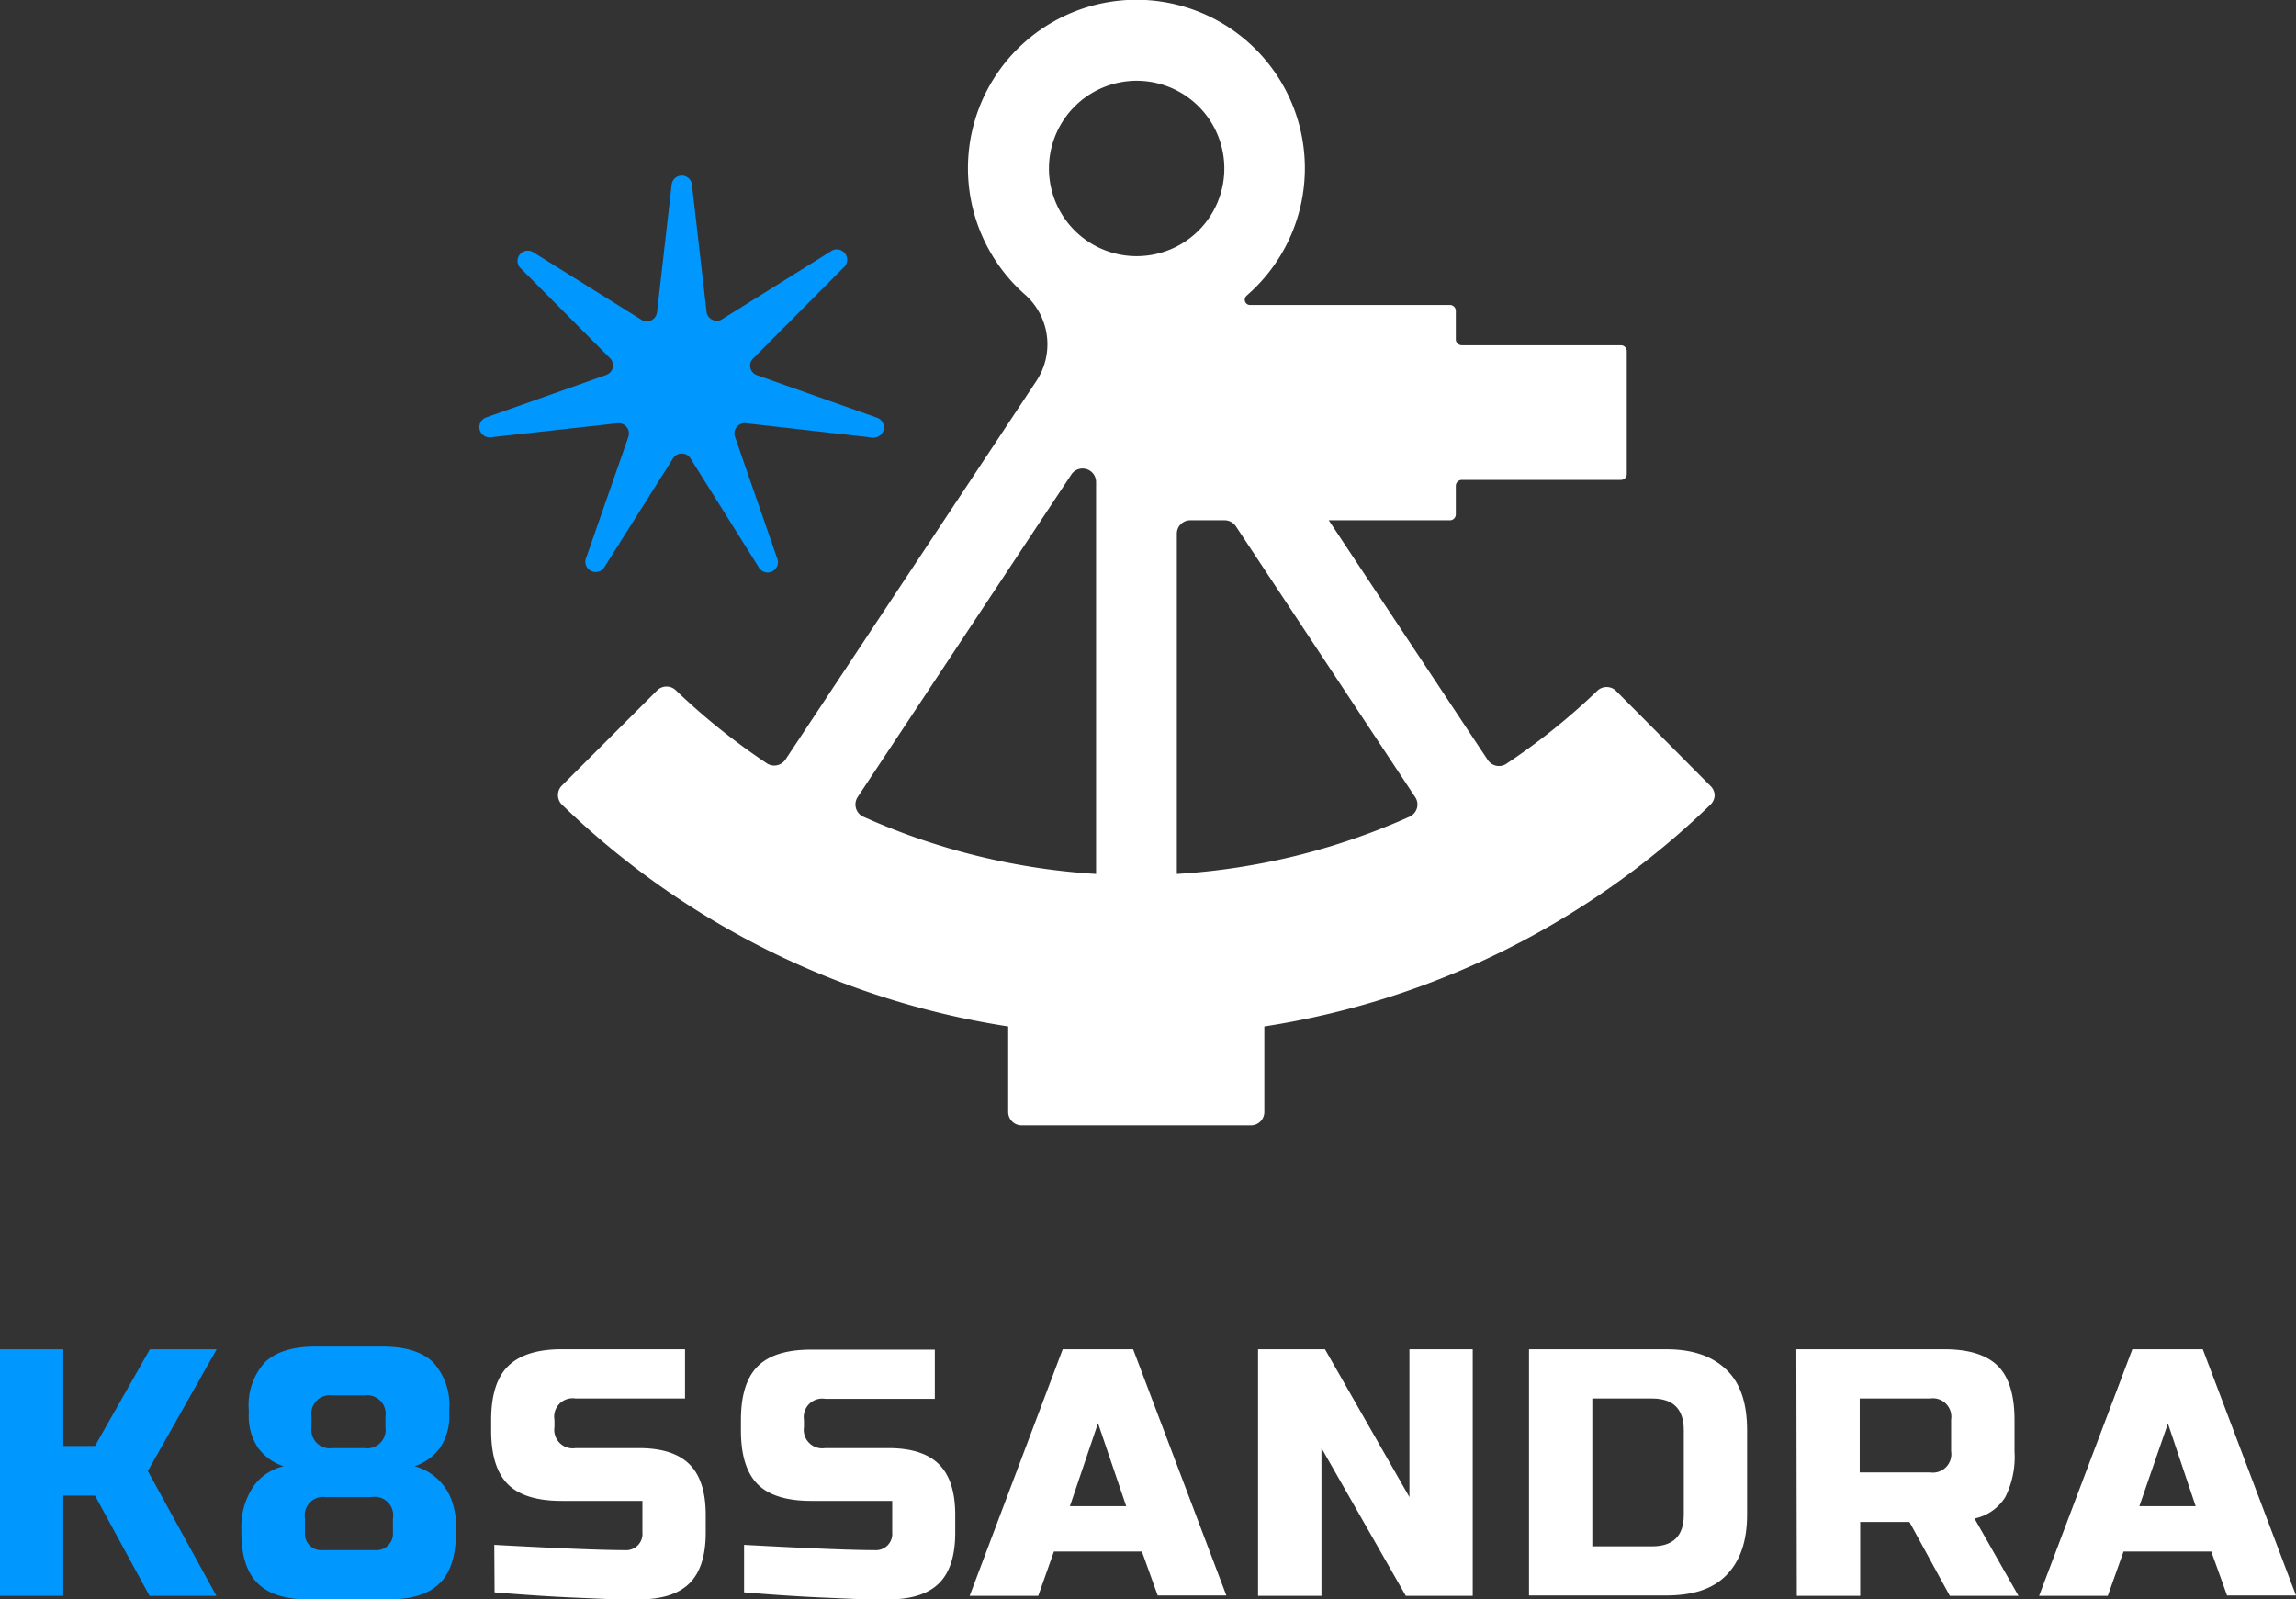 <svg xmlns="http://www.w3.org/2000/svg" viewBox="0 0 248.46 173.07">
  <rect x="0" y="0" width="248.46" height="173.07" fill="#333333" stroke="none"/>
  <defs>
    <style>.cls-1{fill:#0097FF;}.cls-2{fill:#FFFFFF;}</style>
  </defs>
  <g id="Layer_2" data-name="Layer 2">
    <g id="Layer_1-2" data-name="Layer 1">
      <path class="cls-1" d="M6.85,172.69H0V146H6.85v10.47h3.43L16.22,146h7.23L16,159.18l7.42,13.51H16.18l-5.9-10.85H6.85Z" />
      <path class="cls-1" d="M49.34,165.84q0,3.74-1.75,5.48t-5.48,1.75H33.35c-2.49,0-4.31-.58-5.48-1.75s-1.75-3-1.75-5.48v-.38a7.73,7.73,0,0,1,1.44-4.8,5.56,5.56,0,0,1,3.13-2,5.5,5.5,0,0,1-2.77-2,6.17,6.17,0,0,1-1-3.71v-.38a6.87,6.87,0,0,1,1.75-5.16c1.17-1.13,3-1.7,5.48-1.7h7.24q3.72,0,5.48,1.7a6.91,6.91,0,0,1,1.75,5.16v.38a6.11,6.11,0,0,1-1,3.71,5.52,5.52,0,0,1-2.76,2A5.91,5.91,0,0,1,49,162.72a9.07,9.07,0,0,1,.38,2.74ZM35.25,162A2,2,0,0,0,33,164.32v1.52a1.76,1.76,0,0,0,1.9,1.9h5.71a1.78,1.78,0,0,0,1.91-1.9v-1.52A2,2,0,0,0,40.2,162ZM36,151a2,2,0,0,0-2.29,2.29v1.14A2,2,0,0,0,36,156.7h3.42a2,2,0,0,0,2.29-2.28v-1.14A2,2,0,0,0,39.44,151Z" />
      <path class="cls-2" d="M53.49,167.17q10.42.57,14.13.57a1.76,1.76,0,0,0,1.9-1.9v-3.43H60.76c-2.66,0-4.6-.6-5.8-1.8s-1.81-3.14-1.81-5.81v-1.14c0-2.67.6-4.6,1.81-5.81S58.1,146,60.76,146H74.13v5.33H62.29A2,2,0,0,0,60,153.66v.76a2,2,0,0,0,2.29,2.28h6.85c2.49,0,4.31.59,5.48,1.76s1.75,3,1.75,5.48v1.9q0,3.74-1.75,5.48c-1.17,1.17-3,1.75-5.48,1.75-1.3,0-2.67,0-4.11-.07l-3.51-.15q-3.87-.19-8-.54Z" />
      <path class="cls-2" d="M80.52,167.17c7,.38,11.66.57,14.13.57a1.76,1.76,0,0,0,1.9-1.9v-3.43H87.79c-2.66,0-4.6-.6-5.8-1.8s-1.81-3.14-1.81-5.81v-1.14c0-2.67.6-4.6,1.81-5.81s3.14-1.81,5.8-1.81h13.37v5.33H89.32A2,2,0,0,0,87,153.66v.76a2,2,0,0,0,2.29,2.28h6.85c2.49,0,4.31.59,5.48,1.76s1.75,3,1.75,5.48v1.9q0,3.74-1.75,5.48c-1.17,1.17-3,1.75-5.48,1.75-1.3,0-2.67,0-4.11-.07l-3.51-.15q-3.87-.19-8-.54Z" />
      <path class="cls-2" d="M112.35,172.69h-7.42L115,146h7.62l10.09,26.65h-7.43l-1.71-4.76h-9.52Zm3.43-9.71h6.09L118.82,154Z" />
      <path class="cls-2" d="M159.37,172.69h-7.24l-9.13-16v16h-6.86V146h7.24l9.14,16V146h6.85Z" />
      <path class="cls-2" d="M180.31,146c2.87,0,5,.75,6.53,2.23s2.22,3.66,2.22,6.53v9.14c0,2.87-.74,5-2.22,6.53s-3.66,2.22-6.53,2.22H165.46V146Zm1.9,8.76c0-2.28-1.14-3.43-3.43-3.43h-6.47v16h6.47q3.43,0,3.43-3.42Z" />
      <path class="cls-2" d="M194.39,146h16c2.67,0,4.6.61,5.81,1.81S218,151,218,153.66v3.42A9.62,9.62,0,0,1,217,162a5.15,5.15,0,0,1-3.33,2.32l4.76,8.37H211l-4.37-8h-5.33v8h-6.86Zm16.75,7.62a2,2,0,0,0-2.28-2.29h-7.61v8h7.61a2,2,0,0,0,2.28-2.29Z" />
      <path class="cls-2" d="M228.09,172.69h-7.43L230.75,146h7.62l10.09,26.65H241l-1.71-4.76H229.8Zm3.42-9.71h6.09l-3-8.94Z" />
      <path class="cls-2" d="M123,8.74a9.49,9.49,0,1,1-9.49,9.49A9.5,9.5,0,0,1,123,8.74Zm51.86,66a1.46,1.46,0,0,0-2,0,71.11,71.11,0,0,1-9.84,7.9,1.43,1.43,0,0,1-1.1.22,1.45,1.45,0,0,1-.92-.62L143.79,56.3H156.9a.64.64,0,0,0,.64-.64V52.58a.65.65,0,0,1,.64-.65H175.4a.64.64,0,0,0,.64-.64V38a.64.64,0,0,0-.64-.64H158.18a.65.65,0,0,1-.64-.65V33.64a.64.64,0,0,0-.64-.64H135.26a.55.55,0,0,1-.52-.36.56.56,0,0,1,.13-.61l.17-.16a18.23,18.23,0,1,0-24.13,0,7.18,7.18,0,0,1,1.23,9.37L85,82.19a1.5,1.5,0,0,1-.93.62,1.44,1.44,0,0,1-1.1-.22,71.71,71.71,0,0,1-9.84-7.9,1.45,1.45,0,0,0-2,0L60.81,85a1.46,1.46,0,0,0,0,2.07,88.83,88.83,0,0,0,48.29,24v9.26a1.45,1.45,0,0,0,1.45,1.45h24.81a1.45,1.45,0,0,0,1.46-1.45v-9.26a88.84,88.84,0,0,0,48.28-24,1.48,1.48,0,0,0,.45-1,1.44,1.44,0,0,0-.43-1ZM92.63,87.46a1.47,1.47,0,0,1,.18-1.21l23.13-34.91a1.46,1.46,0,0,1,2.67.8V94.57a72.26,72.26,0,0,1-25.18-6.19A1.44,1.44,0,0,1,92.63,87.46Zm60.7,0a1.48,1.48,0,0,1-.81.92,72.21,72.21,0,0,1-25.17,6.19V57.76a1.45,1.45,0,0,1,1.45-1.46h3.73a1.48,1.48,0,0,1,1.21.65l19.4,29.3A1.44,1.44,0,0,1,153.33,87.46Z" />
      <path class="cls-1" d="M72.68,20a1.1,1.1,0,0,1,1.1-1,1.11,1.11,0,0,1,1.1,1l1.58,13.73a1.09,1.09,0,0,0,.62.87,1.1,1.1,0,0,0,1.07-.06l11.72-7.32A1.11,1.11,0,0,1,91.24,29l-9.75,9.8a1.07,1.07,0,0,0-.29,1,1.09,1.09,0,0,0,.71.8l13,4.6a1.11,1.11,0,0,1-.49,2.15L80.72,45.8a1.12,1.12,0,0,0-1,.41,1.1,1.1,0,0,0-.18,1.06l4.53,13.06a1.11,1.11,0,0,1-2,1L74.71,49.59a1.09,1.09,0,0,0-.93-.51,1.11,1.11,0,0,0-.94.51L65.46,61.28a1.11,1.11,0,0,1-2-1L68,47.27a1.15,1.15,0,0,0-.18-1.06,1.13,1.13,0,0,0-1-.41L53.1,47.32a1.11,1.11,0,0,1-.49-2.15l13-4.6a1.13,1.13,0,0,0,.71-.8,1.1,1.1,0,0,0-.3-1L56.31,29a1.11,1.11,0,0,1,1.37-1.72l11.73,7.32a1.1,1.1,0,0,0,1.07.06,1.11,1.11,0,0,0,.62-.87Z" />
    </g>
  </g>
</svg>
